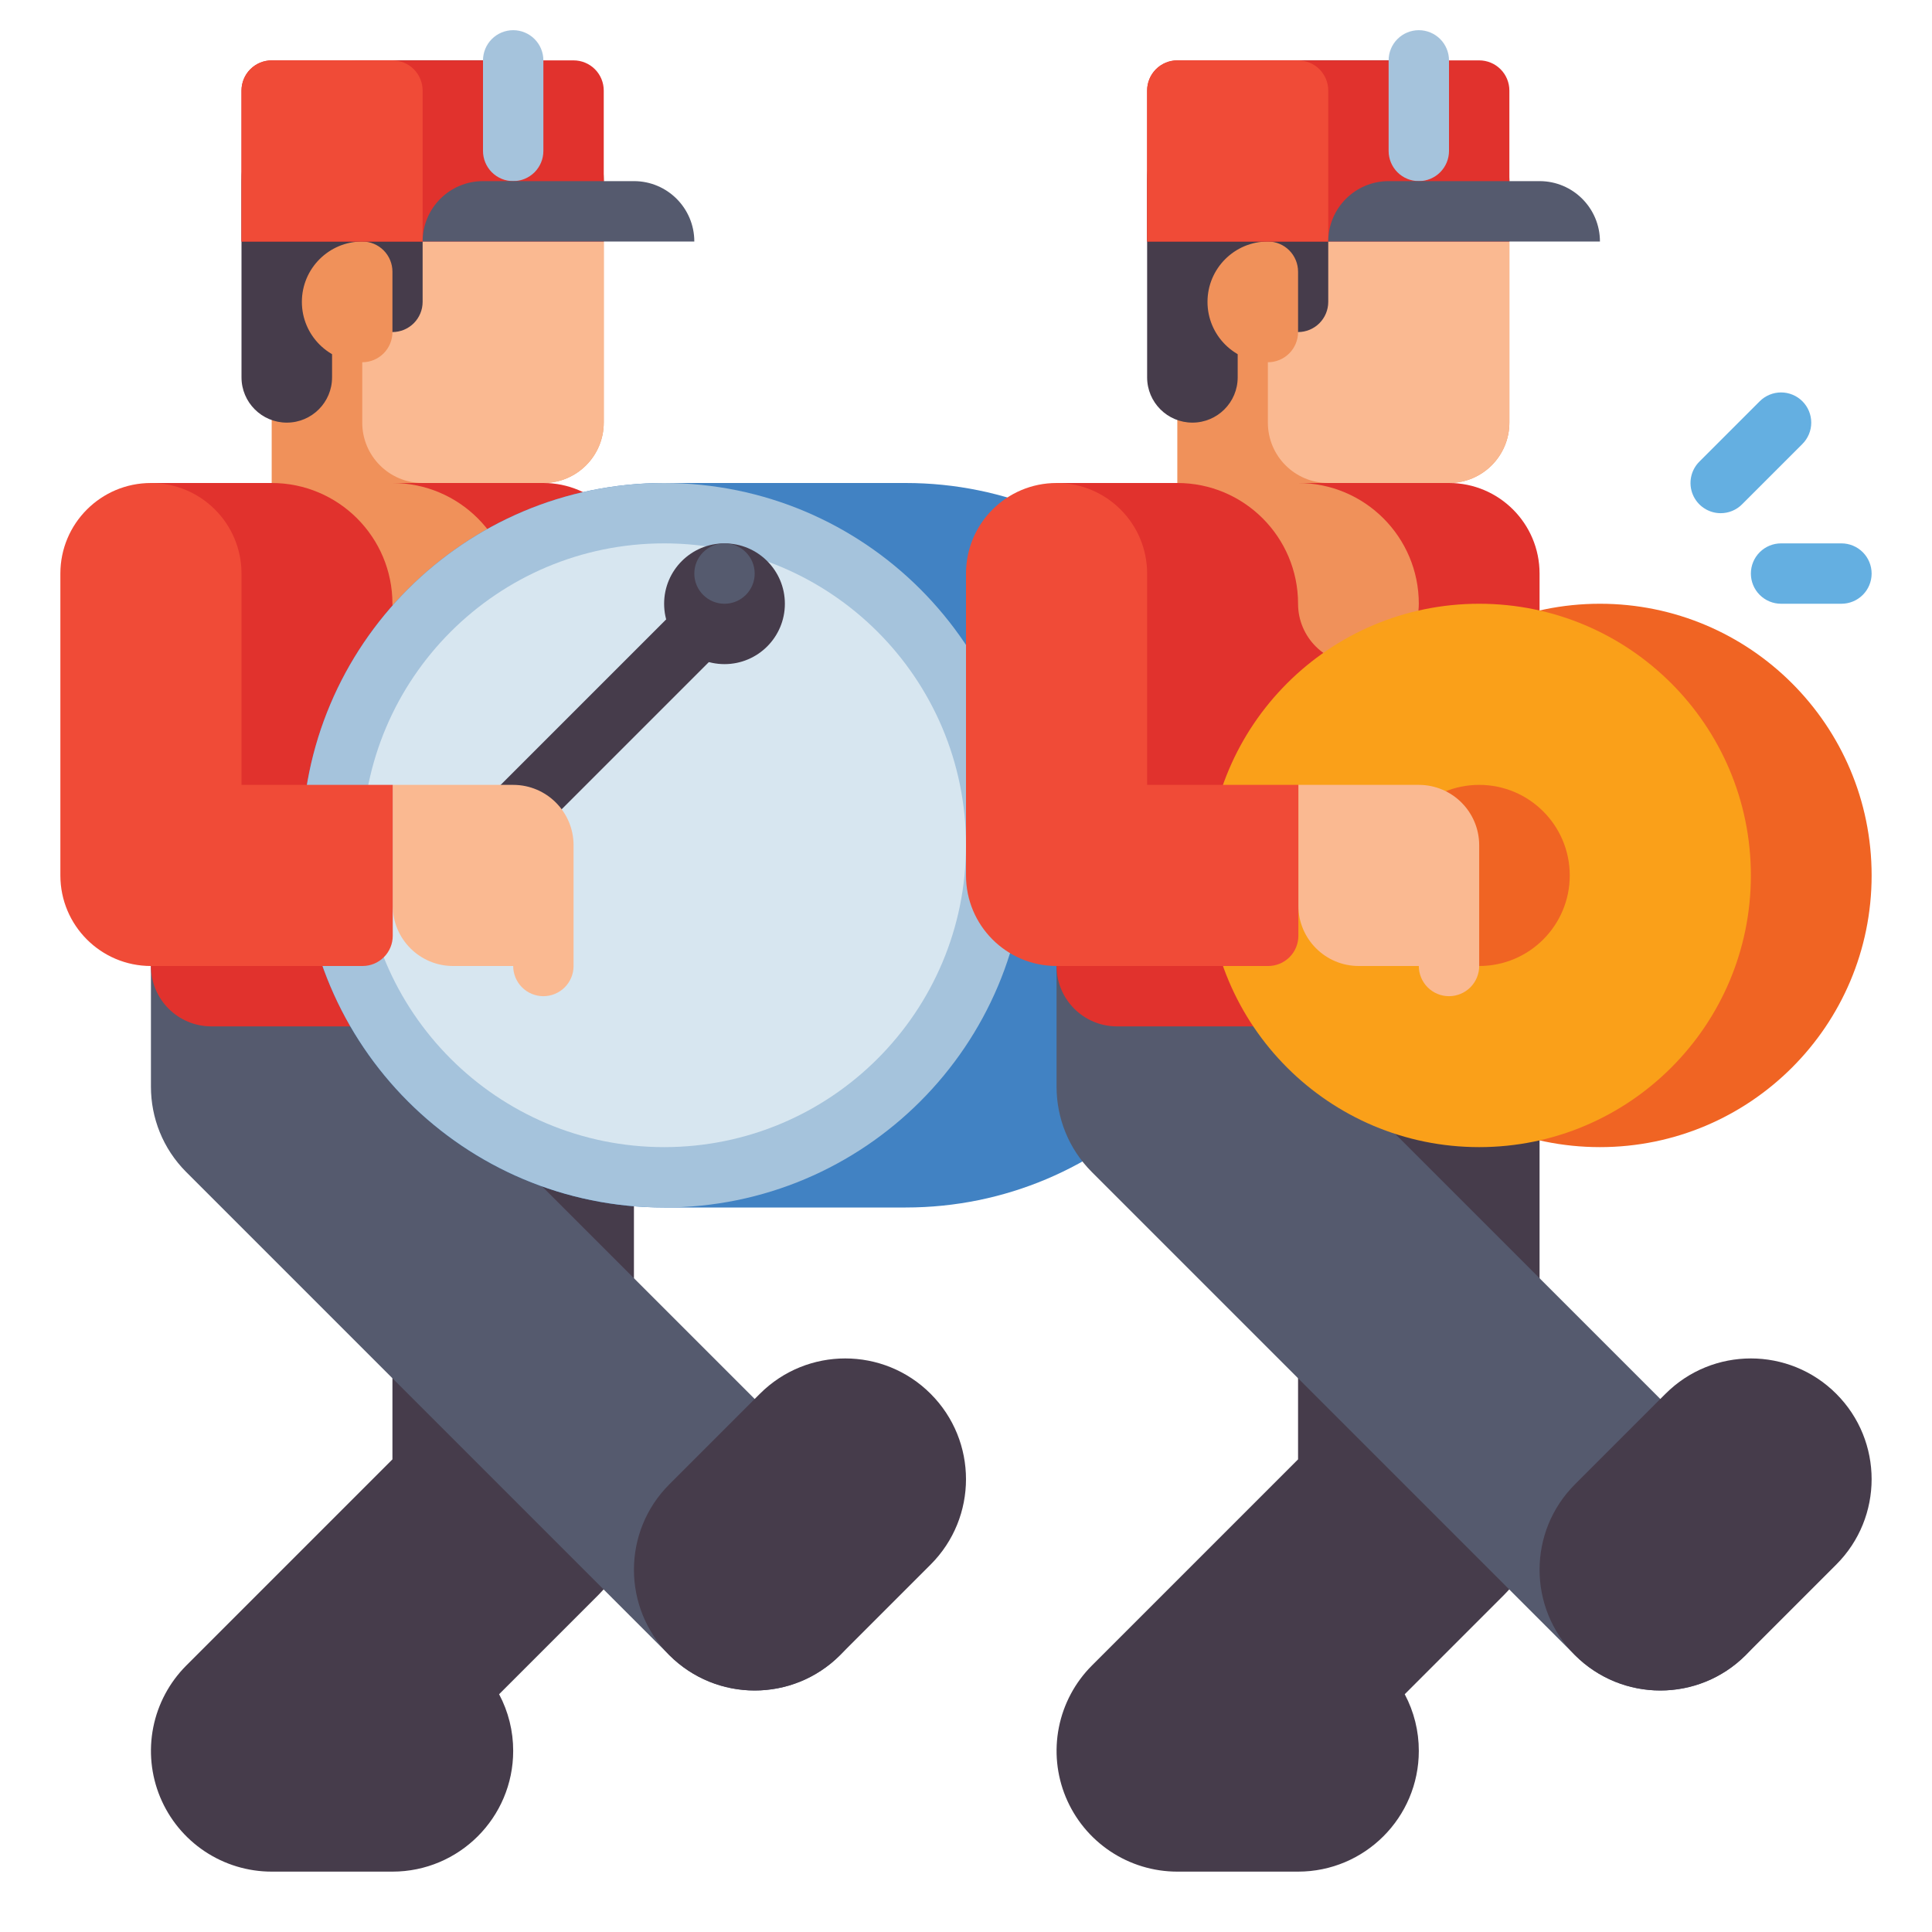 <svg width="512" height="512" viewBox="0 0 512 512" fill="none" xmlns="http://www.w3.org/2000/svg">
<g clip-path="url(#clip0_170_5691)">
<path d="M104 496H72C65.671 496 59.484 494.123 54.222 490.606C48.96 487.09 44.859 482.092 42.437 476.245C40.016 470.398 39.382 463.964 40.617 457.757C41.851 451.55 44.899 445.848 49.374 441.373L104 386.745V288C104 270.327 118.327 256 136 256C153.673 256 168 270.327 168 288V400C168 404.202 167.172 408.363 165.564 412.246C163.956 416.128 161.599 419.656 158.627 422.627L132.268 448.987C134.726 453.609 136.008 458.765 136 464C136 481.673 121.673 496 104 496Z" fill="#463C4B"/>
<path d="M222.627 393.373L117.254 288H168V256H40V288C40 296.189 43.124 304.379 49.373 310.627L177.373 438.627C183.621 444.876 191.811 448 200 448C208.189 448 216.379 444.876 222.627 438.627C235.124 426.131 235.124 405.869 222.627 393.373Z" fill="#555A6E"/>
<path d="M56 272H152C160.837 272 168 264.837 168 256V152C168 138.745 157.255 128 144 128H40V256C40 264.837 47.163 272 56 272Z" fill="#E1322D"/>
<path d="M120 176C111.163 176 104 168.837 104 160C104 142.327 89.673 128 72 128H104C121.673 128 136 142.327 136 160C136 168.837 128.837 176 120 176ZM144 128H72V48C72 30.327 86.327 16 104 16H128C145.673 16 160 30.327 160 48V112C160 120.837 152.837 128 144 128Z" fill="#F0915A"/>
<path d="M112 128H144C152.837 128 160 120.837 160 112V48C160 30.327 145.673 16 128 16C110.327 16 96 30.327 96 48V112C96 120.837 103.163 128 112 128Z" fill="#FAB991"/>
<path d="M104 88C106.122 88 108.157 87.157 109.657 85.657C111.157 84.157 112 82.122 112 80V64C112 55.163 119.163 48 128 48H160C160 30.327 145.673 16 128 16H96C78.327 16 64 30.327 64 48V100C64 106.627 69.373 112 76 112C82.627 112 88 106.627 88 100V88H104Z" fill="#463C4B"/>
<path d="M96 96C98.122 96 100.157 95.157 101.657 93.657C103.157 92.157 104 90.122 104 88V72C104 69.878 103.157 67.843 101.657 66.343C100.157 64.843 98.122 64 96 64C87.163 64 80 71.163 80 80C80 88.837 87.163 96 96 96Z" fill="#F0915A"/>
<path d="M152 16H72C69.878 16 67.843 16.843 66.343 18.343C64.843 19.843 64 21.878 64 24V64H160V24C160 21.878 159.157 19.843 157.657 18.343C156.157 16.843 154.122 16 152 16Z" fill="#E1322D"/>
<path d="M136 48C138.122 48 140.157 47.157 141.657 45.657C143.157 44.157 144 42.122 144 40V16C144 13.878 143.157 11.843 141.657 10.343C140.157 8.843 138.122 8 136 8C133.878 8 131.843 8.843 130.343 10.343C128.843 11.843 128 13.878 128 16V40C128 42.122 128.843 44.157 130.343 45.657C131.843 47.157 133.878 48 136 48Z" fill="#A5C3DC"/>
<path d="M104 16H72C69.878 16 67.843 16.843 66.343 18.343C64.843 19.843 64 21.878 64 24V64H112V24C112 21.878 111.157 19.843 109.657 18.343C108.157 16.843 106.122 16 104 16Z" fill="#F04B37"/>
<path d="M128 48H168C176.837 48 184 55.163 184 64H112C112 55.163 119.163 48 128 48Z" fill="#555A6E"/>
<path d="M240 320H176C122.981 320 80 277.019 80 224C80 170.981 122.981 128 176 128H240C293.019 128 336 170.981 336 224C336 277.019 293.019 320 240 320Z" fill="#4182C3"/>
<path d="M176 320C229.019 320 272 277.019 272 224C272 170.981 229.019 128 176 128C122.981 128 80 170.981 80 224C80 277.019 122.981 320 176 320Z" fill="#A5C3DC"/>
<path d="M176 304C220.183 304 256 268.183 256 224C256 179.817 220.183 144 176 144C131.817 144 96 179.817 96 224C96 268.183 131.817 304 176 304Z" fill="#D7E6F0"/>
<path d="M128 232C126.418 232 124.871 231.531 123.555 230.652C122.24 229.773 121.214 228.524 120.609 227.062C120.003 225.6 119.845 223.991 120.153 222.439C120.462 220.888 121.224 219.462 122.343 218.343L186.343 154.343C187.843 152.843 189.878 152 192 152C194.122 152 196.157 152.843 197.657 154.343C199.157 155.844 200 157.878 200 160C200 162.122 199.157 164.157 197.657 165.657L133.657 229.657C132.915 230.401 132.033 230.991 131.062 231.393C130.092 231.795 129.051 232.002 128 232Z" fill="#463C4B"/>
<path d="M192 176C200.837 176 208 168.837 208 160C208 151.163 200.837 144 192 144C183.163 144 176 151.163 176 160C176 168.837 183.163 176 192 176Z" fill="#463C4B"/>
<path d="M192 160C196.418 160 200 156.418 200 152C200 147.582 196.418 144 192 144C187.582 144 184 147.582 184 152C184 156.418 187.582 160 192 160Z" fill="#555A6E"/>
<path d="M136 256H120.081C111.244 256 104.081 248.837 104.081 240V208H136C144.836 208 152 215.163 152 224V256C152 258.122 151.157 260.157 149.657 261.657C148.157 263.157 146.122 264 144 264C141.878 264 139.843 263.157 138.343 261.657C136.843 260.157 136 258.122 136 256Z" fill="#FAB991"/>
<path d="M64 208V152C64 138.745 53.255 128 40 128C26.745 128 16 138.745 16 152V232C16 245.255 26.745 256 40 256H96.081C98.203 256 100.238 255.157 101.738 253.657C103.238 252.157 104.081 250.122 104.081 248V208H64Z" fill="#F04B37"/>
<path d="M200 448C191.811 448 183.621 444.876 177.373 438.627C164.876 426.13 164.876 405.869 177.373 393.372L201.373 369.372C213.869 356.875 234.131 356.875 246.627 369.372C259.124 381.869 259.124 402.13 246.627 414.627L222.627 438.627C216.379 444.876 208.189 448 200 448ZM344 496H312C305.671 496 299.485 494.123 294.223 490.606C288.96 487.09 284.859 482.092 282.437 476.245C280.016 470.398 279.382 463.964 280.617 457.757C281.851 451.55 284.899 445.848 289.374 441.373L344 386.745V288C344 270.327 358.327 256 376 256C393.673 256 408 270.327 408 288V400C408 404.202 407.172 408.363 405.564 412.246C403.956 416.128 401.599 419.656 398.627 422.627L372.268 448.987C374.726 453.609 376.008 458.765 376 464C376 481.673 361.673 496 344 496Z" fill="#463C4B"/>
<path d="M462.627 393.373L357.254 288H408V256H280V288C280 296.189 283.124 304.379 289.373 310.627L417.373 438.627C423.621 444.876 431.811 448 440 448C448.189 448 456.379 444.876 462.627 438.627C475.124 426.131 475.124 405.869 462.627 393.373Z" fill="#555A6E"/>
<path d="M296 272H392C400.837 272 408 264.837 408 256V152C408 138.745 397.255 128 384 128H280V256C280 264.837 287.163 272 296 272Z" fill="#E1322D"/>
<path d="M360 176C351.163 176 344 168.837 344 160C344 142.327 329.673 128 312 128H344C361.673 128 376 142.327 376 160C376 168.837 368.837 176 360 176ZM384 128H312V48C312 30.327 326.327 16 344 16H368C385.673 16 400 30.327 400 48V112C400 120.837 392.837 128 384 128Z" fill="#F0915A"/>
<path d="M352 128H384C392.837 128 400 120.837 400 112V48C400 30.327 385.673 16 368 16C350.327 16 336 30.327 336 48V112C336 120.837 343.163 128 352 128Z" fill="#FAB991"/>
<path d="M344 88C346.122 88 348.157 87.157 349.657 85.657C351.157 84.157 352 82.122 352 80V64C352 55.163 359.163 48 368 48H400C400 30.327 385.673 16 368 16H336C318.327 16 304 30.327 304 48V100C304 106.627 309.373 112 316 112C322.627 112 328 106.627 328 100V88H344Z" fill="#463C4B"/>
<path d="M336 96C338.122 96 340.157 95.157 341.657 93.657C343.157 92.157 344 90.122 344 88V72C344 69.878 343.157 67.843 341.657 66.343C340.157 64.843 338.122 64 336 64C327.163 64 320 71.163 320 80C320 88.837 327.163 96 336 96Z" fill="#F0915A"/>
<path d="M392 16H312C309.878 16 307.843 16.843 306.343 18.343C304.843 19.843 304 21.878 304 24V64H400V24C400 21.878 399.157 19.843 397.657 18.343C396.157 16.843 394.122 16 392 16Z" fill="#E1322D"/>
<path d="M376 48C378.122 48 380.157 47.157 381.657 45.657C383.157 44.157 384 42.122 384 40V16C384 13.878 383.157 11.843 381.657 10.343C380.157 8.843 378.122 8 376 8C373.878 8 371.843 8.843 370.343 10.343C368.843 11.843 368 13.878 368 16V40C368 42.122 368.843 44.157 370.343 45.657C371.843 47.157 373.878 48 376 48Z" fill="#A5C3DC"/>
<path d="M344 16H312C309.878 16 307.843 16.843 306.343 18.343C304.843 19.843 304 21.878 304 24V64H352V24C352 21.878 351.157 19.843 349.657 18.343C348.157 16.843 346.122 16 344 16Z" fill="#F04B37"/>
<path d="M368 48H408C416.837 48 424 55.163 424 64H352C352 55.163 359.163 48 368 48Z" fill="#555A6E"/>
<path d="M424 304C463.765 304 496 271.765 496 232C496 192.235 463.765 160 424 160C384.235 160 352 192.235 352 232C352 271.765 384.235 304 424 304Z" fill="#F06423"/>
<path d="M392 304C431.765 304 464 271.765 464 232C464 192.235 431.765 160 392 160C352.235 160 320 192.235 320 232C320 271.765 352.235 304 392 304Z" fill="#FAA019"/>
<path d="M392 256C405.255 256 416 245.255 416 232C416 218.745 405.255 208 392 208C378.745 208 368 218.745 368 232C368 245.255 378.745 256 392 256Z" fill="#F06423"/>
<path d="M376 256H360.081C351.244 256 344.081 248.837 344.081 240V208H376C384.836 208 392 215.163 392 224V256C392 258.122 391.157 260.157 389.657 261.657C388.157 263.157 386.122 264 384 264C381.878 264 379.843 263.157 378.343 261.657C376.843 260.157 376 258.122 376 256Z" fill="#FAB991"/>
<path d="M304 208V152C304 138.745 293.255 128 280 128C266.745 128 256 138.745 256 152V232C256 245.255 266.745 256 280 256H336.081C338.203 256 340.238 255.157 341.738 253.657C343.238 252.157 344.081 250.122 344.081 248V208H304Z" fill="#F04B37"/>
<path d="M440 448C431.811 448 423.621 444.876 417.373 438.627C404.876 426.13 404.876 405.869 417.373 393.372L441.373 369.372C453.869 356.875 474.131 356.875 486.627 369.372C499.124 381.869 499.124 402.13 486.627 414.627L462.627 438.627C456.379 444.876 448.189 448 440 448Z" fill="#463C4B"/>
<path d="M488 160H472C469.878 160 467.843 159.157 466.343 157.657C464.843 156.156 464 154.121 464 152C464 149.878 464.843 147.843 466.343 146.343C467.843 144.843 469.878 144 472 144H488C490.122 144 492.157 144.843 493.657 146.343C495.157 147.843 496 149.878 496 152C496 154.121 495.157 156.156 493.657 157.657C492.157 159.157 490.122 160 488 160ZM456 136C454.418 136 452.871 135.53 451.556 134.651C450.241 133.772 449.215 132.523 448.61 131.061C448.004 129.6 447.846 127.991 448.154 126.44C448.463 124.888 449.224 123.463 450.343 122.344L466.343 106.344C467.086 105.601 467.968 105.011 468.938 104.609C469.909 104.207 470.949 104 472 104C473.051 104 474.091 104.207 475.062 104.609C476.032 105.011 476.914 105.601 477.657 106.344C479.157 107.844 480 109.879 480 112C480 114.122 479.157 116.156 477.657 117.657L461.657 133.657C460.915 134.401 460.033 134.991 459.062 135.393C458.092 135.795 457.051 136.001 456 136Z" fill="#64AFE1"/>
</g>
<defs>
<clipPath id="clip0_170_5691">
<rect width="512" height="512" fill="white"/>
</clipPath>
</defs>
</svg>
